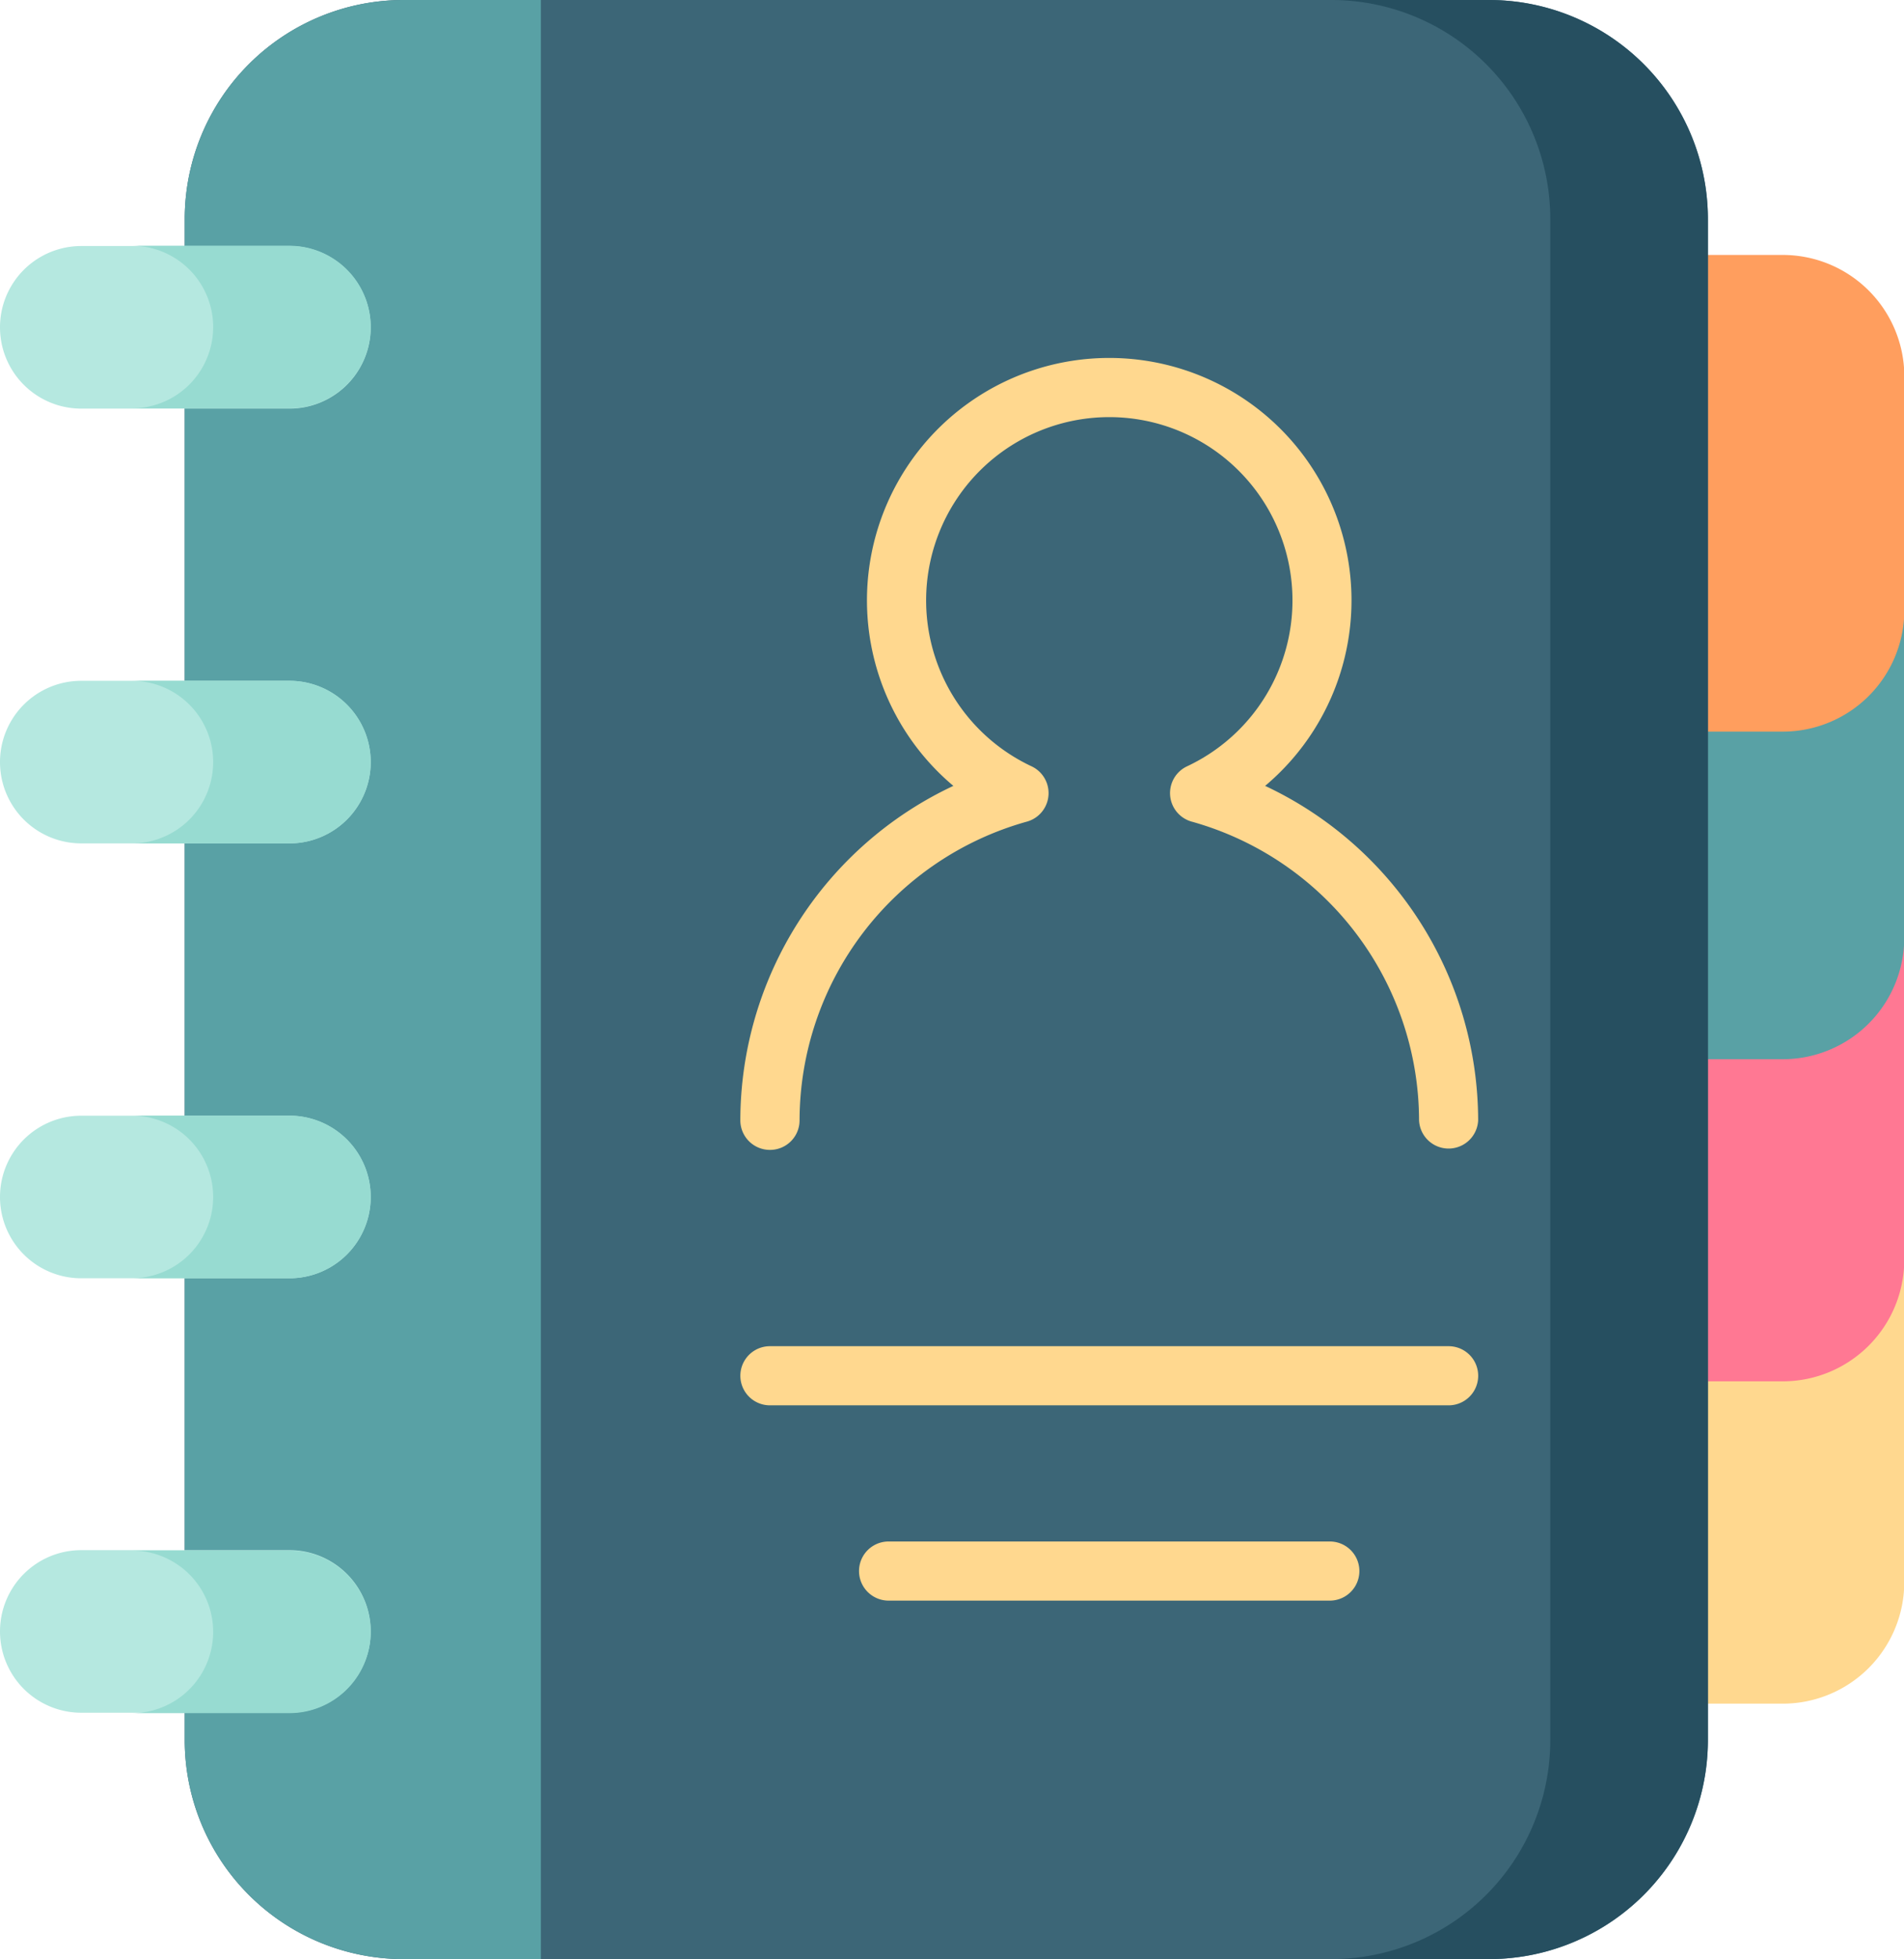 <svg xmlns="http://www.w3.org/2000/svg" width="28.19" height="28.992" viewBox="0 0 28.19 28.992"><defs><style>.a{fill:#ffd88f;}.b{fill:#ff7893;}.c{fill:#59a1a5;}.d{fill:#ff9e5e;}.e{fill:#3c6677;}.f{fill:#264f60;}.g{fill:#b5e8e0;}.h{fill:#97dbd1;}</style></defs><g transform="translate(-7.081 0)"><g transform="translate(7.081 0)"><g transform="translate(23.278 3.773)"><path class="a" d="M418.178,327.715H421.3a1.8,1.8,0,0,0,1.794-1.794v-5.259h-4.912Z" transform="translate(-418.178 -306.276)"/><path class="b" d="M418.178,243.5H421.3a1.8,1.8,0,0,0,1.794-1.795v-5.259h-4.912Z" transform="translate(-418.178 -226.831)"/><path class="c" d="M418.178,157.97H421.3a1.8,1.8,0,0,0,1.794-1.795v-5.338h-4.912Z" transform="translate(-418.178 -146.068)"/><path class="d" d="M418.178,73.679H421.3a1.8,1.8,0,0,0,1.795-1.794V68.419a1.8,1.8,0,0,0-1.795-1.794h-3.117Z" transform="translate(-418.178 -66.625)"/></g><path class="e" d="M74.691,28.992H58.623a3.242,3.242,0,0,1-3.242-3.242V3.242A3.242,3.242,0,0,1,58.623,0H74.691a3.242,3.242,0,0,1,3.242,3.242V25.75A3.242,3.242,0,0,1,74.691,28.992Z" transform="translate(-52.646 0)"/><path class="f" d="M357.513,0H355.18a3.242,3.242,0,0,1,3.242,3.242V25.75a3.242,3.242,0,0,1-3.242,3.242h2.333a3.242,3.242,0,0,0,3.242-3.242V3.242A3.242,3.242,0,0,0,357.513,0Z" transform="translate(-335.469 0)"/><g transform="translate(2.735)"><path class="c" d="M58.624,0a3.242,3.242,0,0,0-3.242,3.241V25.751a3.242,3.242,0,0,0,3.242,3.241h2.031V0Z" transform="translate(-55.382 0)"/></g><g transform="translate(0 3.641)"><path class="g" d="M11.367,66.71H8.284a1.2,1.2,0,1,1,0-2.406h3.083a1.2,1.2,0,1,1,0,2.406Z" transform="translate(-7.081 -64.304)"/><path class="g" d="M11.367,180.341H8.284a1.2,1.2,0,0,1,0-2.406h3.083a1.2,1.2,0,1,1,0,2.406Z" transform="translate(-7.081 -171.501)"/><path class="g" d="M11.367,293.974H8.284a1.2,1.2,0,0,1,0-2.406h3.083a1.2,1.2,0,0,1,0,2.406Z" transform="translate(-7.081 -278.698)"/><path class="g" d="M11.367,407.6H8.284a1.2,1.2,0,1,1,0-2.406h3.083a1.2,1.2,0,1,1,0,2.406Z" transform="translate(-7.081 -385.895)"/></g><g transform="translate(1.953 3.641)"><path class="h" d="M43.9,64.3H41.568a1.2,1.2,0,1,1,0,2.406H43.9a1.2,1.2,0,1,0,0-2.406Z" transform="translate(-41.568 -64.304)"/><path class="h" d="M43.9,177.935H41.568a1.2,1.2,0,1,1,0,2.406H43.9a1.2,1.2,0,0,0,0-2.406Z" transform="translate(-41.568 -171.501)"/><path class="h" d="M43.9,291.567H41.568a1.2,1.2,0,0,1,0,2.406H43.9a1.2,1.2,0,0,0,0-2.406Z" transform="translate(-41.568 -278.698)"/><path class="h" d="M43.9,405.2H41.568a1.2,1.2,0,1,1,0,2.406H43.9a1.2,1.2,0,1,0,0-2.406Z" transform="translate(-41.568 -385.895)"/></g></g><g transform="translate(18.042 5.3)"><path class="a" d="M201.1,105.324a.437.437,0,0,0,.437-.437,4.6,4.6,0,0,1,3.366-4.421.438.438,0,0,0,.07-.818,2.712,2.712,0,1,1,2.3,0,.438.438,0,0,0,.07.818,4.6,4.6,0,0,1,3.366,4.421.438.438,0,0,0,.875,0,5.478,5.478,0,0,0-3.154-4.95,3.587,3.587,0,1,0-4.616,0,5.478,5.478,0,0,0-3.154,4.95A.438.438,0,0,0,201.1,105.324Z" transform="translate(-200.66 -93.607)"/><path class="a" d="M211.148,351.826H201.1a.437.437,0,1,0,0,.875h10.049a.437.437,0,1,0,0-.875Z" transform="translate(-200.662 -337.204)"/><path class="a" d="M238.679,402.8h-6.533a.437.437,0,1,0,0,.875h6.533a.437.437,0,1,0,0-.875Z" transform="translate(-229.951 -385.288)"/></g></g></svg>